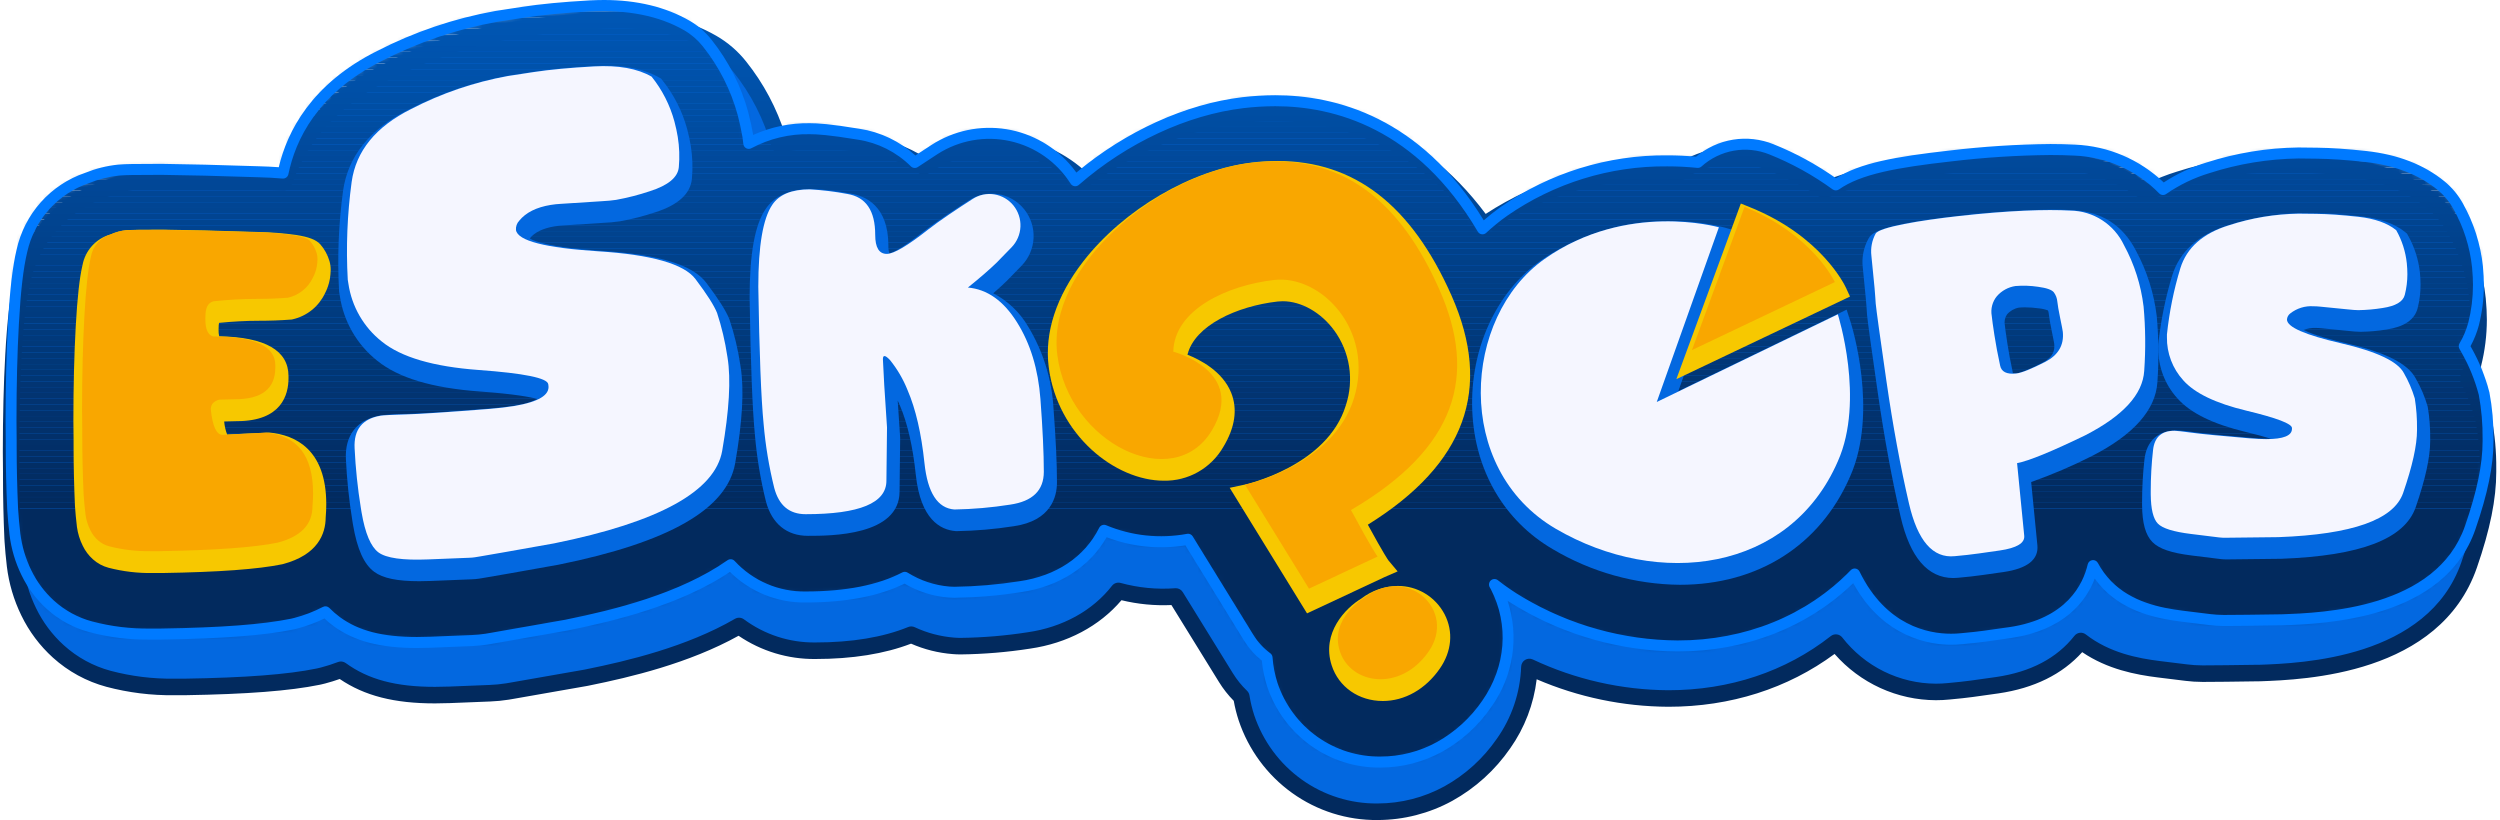 <svg width="381" height="125" viewBox="0 0 381 125" fill="none" xmlns="http://www.w3.org/2000/svg">
<path d="M209.957 123.706C205.552 123.754 201.245 122.394 197.653 119.821C194.061 117.248 191.367 113.593 189.957 109.38C189.616 108.337 189.359 107.268 189.188 106.183C188.284 105.316 187.493 104.336 186.833 103.268L179.192 90.897C178.567 90.945 177.94 90.968 177.311 90.969C174.994 90.965 172.689 90.655 170.452 90.046C167.309 94.079 162.502 96.773 156.808 97.595C153.371 98.13 149.901 98.421 146.424 98.465C146.045 98.465 145.677 98.452 145.307 98.419C143.08 98.244 140.903 97.668 138.877 96.718C134.899 98.342 129.991 99.162 124.249 99.162C120.077 99.207 116.002 97.884 112.637 95.392C105.181 99.72 96.092 101.911 89.617 103.217C89.617 103.217 89.35 103.275 89.296 103.284C83.011 104.401 79.561 105.005 78.108 105.245L77.316 105.38C76.437 105.519 75.55 105.606 74.66 105.64C74.258 105.65 72.235 105.732 68.521 105.886C67.717 105.913 66.987 105.931 66.292 105.931C60.06 105.931 55.634 104.738 51.956 102.063C51.069 102.402 50.164 102.693 49.245 102.933C49.055 102.983 48.865 103.027 48.679 103.069C48.679 103.069 48.507 103.108 48.475 103.115C43.994 104.032 37.533 104.53 28.138 104.681H26.549C23.178 104.724 19.817 104.308 16.556 103.444C13.713 102.68 11.09 101.249 8.9 99.268C7.02 97.567 5.484 95.516 4.378 93.226C3.294 91.012 2.588 88.629 2.29 86.178C2.133 84.824 2.018 83.585 1.95 82.507C1.937 82.364 1.927 82.224 1.923 82.085C1.782 78.847 1.71 75.734 1.71 72.83V71.862C1.694 70.889 1.685 69.866 1.685 68.869C1.685 63.421 1.808 58.478 2.05 54.177C2.333 49.022 2.766 45.361 3.413 42.668C4.116 39.513 5.611 36.592 7.754 34.188C9.896 31.783 12.615 29.974 15.649 28.935C17.484 28.2 19.41 27.724 21.373 27.52C21.421 27.515 21.911 27.481 21.911 27.481C22.64 27.423 23.788 27.392 27.607 27.392H28.411C32.115 27.433 36.788 27.549 42.742 27.746C42.919 27.75 43.095 27.755 43.271 27.761C45.199 22.188 49.497 15.634 58.882 10.954C64.739 7.959 71 5.852 77.465 4.701C77.51 4.692 81.48 4.086 81.48 4.086C84.287 3.653 87.697 3.328 91.898 3.095C92.68 3.057 93.43 3.031 94.152 3.031C99.643 3.031 104.484 4.212 108.541 6.538C110.154 7.466 111.579 8.695 112.739 10.159C115.545 13.668 117.609 17.72 118.805 22.065C120.784 21.577 122.814 21.336 124.851 21.346C126.172 21.346 128.151 21.45 132.813 22.22C135.669 22.669 138.392 23.751 140.784 25.389L141.263 25.08C144.917 22.736 149.244 21.698 153.551 22.131C157.859 22.564 161.898 24.444 165.022 27.469C172.321 22.038 180.859 18.461 188.979 17.503C190.729 17.296 192.49 17.191 194.252 17.187C203.472 17.187 216.147 20.277 226.12 34.309C233.952 28.902 243.236 26.047 252.724 26.128C253.838 26.128 254.943 26.165 256.029 26.238C258.468 24.552 261.356 23.65 264.312 23.651C266.179 23.649 268.028 24.008 269.761 24.707C272.65 25.865 275.424 27.295 278.048 28.978C281.938 27.132 287.101 26.252 294.495 25.423C299.592 24.814 304.718 24.485 309.851 24.437C311.168 24.437 312.453 24.47 313.671 24.533C318.535 24.749 323.218 26.452 327.099 29.418C328.714 28.567 330.404 27.87 332.148 27.339C336.895 25.819 341.838 25.016 346.817 24.954C346.941 24.954 347.889 24.963 349.676 24.987C351.878 25.014 354.379 25.182 357.312 25.503C362.615 26.08 367.096 27.826 370.628 30.694C372.081 31.874 373.296 33.325 374.207 34.968C376.045 38.233 377.194 41.847 377.582 45.582C377.693 46.746 377.743 47.758 377.743 48.714C377.741 50.987 377.458 53.252 376.902 55.454C376.698 56.225 376.443 56.981 376.138 57.716C377.169 59.681 377.96 61.765 378.493 63.922C378.975 66.405 379.205 68.931 379.18 71.462V71.9C379.18 75.902 378.263 80.41 376.295 86.087C370.926 101.584 350.954 102.316 344.391 102.558C344.342 102.558 344.006 102.561 344.006 102.561C340.438 102.619 337.481 102.651 336.159 102.651H335.58C334.788 102.648 333.996 102.597 333.209 102.498C333.166 102.494 330.529 102.166 329.016 101.981C325.392 101.533 320.915 100.626 317.124 97.674C314.823 100.606 310.938 103.459 304.392 104.413C300.665 104.954 299.557 105.087 298.914 105.15L297.018 105.338C296.36 105.407 295.699 105.441 295.037 105.439C292.097 105.44 289.194 104.763 286.551 103.462C283.908 102.16 281.594 100.268 279.784 97.928C272.752 103.453 263.863 106.447 254.257 106.447C246.935 106.412 239.708 104.772 233.075 101.64C232.931 105.838 231.561 109.899 229.136 113.313C226.951 116.48 224.07 119.093 220.718 120.949C217.412 122.752 213.715 123.7 209.957 123.706Z" fill="#0368E0"/>
<path d="M209.956 124.972C205.289 125.02 200.726 123.577 196.92 120.848C193.115 118.12 190.262 114.246 188.77 109.781C188.451 108.809 188.201 107.815 188.023 106.806C187.169 105.94 186.414 104.98 185.774 103.943L178.525 92.209C175.966 92.325 173.404 92.077 170.913 91.472C167.558 95.423 162.644 98.033 156.984 98.851C153.488 99.395 149.96 99.69 146.423 99.734C146.006 99.734 145.601 99.719 145.196 99.683C143.006 99.513 140.86 98.976 138.845 98.093C134.812 99.645 129.904 100.432 124.249 100.432C120.087 100.471 116.01 99.236 112.558 96.89C105.006 101.089 96.03 103.217 89.861 104.461C89.861 104.461 89.57 104.522 89.511 104.533C83.214 105.651 79.759 106.256 78.308 106.496L77.523 106.63C76.591 106.778 75.651 106.87 74.708 106.906C74.286 106.917 72.271 106.999 68.569 107.152C67.742 107.181 66.998 107.198 66.289 107.198C60.077 107.198 55.564 106.047 51.773 103.479C51.047 103.736 50.304 103.965 49.556 104.162C49.355 104.215 49.154 104.262 48.953 104.308L48.717 104.36C44.165 105.292 37.629 105.798 28.153 105.951H26.545C23.062 105.995 19.59 105.563 16.221 104.67C13.193 103.856 10.397 102.331 8.063 100.22C6.063 98.41 4.429 96.227 3.25 93.79C2.105 91.447 1.359 88.925 1.044 86.331C0.884 84.953 0.768 83.696 0.699 82.598C0.686 82.469 0.675 82.3 0.67 82.134C0.529 78.893 0.456 75.76 0.456 72.843V71.874C0.44 70.915 0.431 69.885 0.431 68.881C0.431 63.411 0.555 58.441 0.798 54.117C1.085 48.881 1.529 45.153 2.194 42.383C2.946 39.021 4.541 35.91 6.826 33.349C9.111 30.788 12.009 28.861 15.242 27.755C17.166 26.988 19.185 26.491 21.243 26.278C21.308 26.273 21.826 26.236 21.826 26.236C22.587 26.178 23.739 26.143 27.606 26.143H28.411C32.042 26.184 36.62 26.296 42.409 26.486C45.113 19.433 50.599 13.69 58.328 9.837C64.297 6.786 70.678 4.639 77.267 3.467C77.267 3.467 77.305 3.46 81.296 2.851C84.144 2.411 87.592 2.082 91.832 1.847C92.645 1.808 93.413 1.781 94.155 1.781C99.865 1.781 104.914 3.017 109.161 5.453C110.912 6.461 112.458 7.794 113.717 9.382C116.376 12.712 118.397 16.512 119.677 20.589C121.383 20.256 123.117 20.091 124.854 20.096C126.226 20.096 128.268 20.202 133.018 20.987C135.778 21.42 138.424 22.411 140.796 23.9C144.528 21.567 148.9 20.499 153.275 20.851C157.649 21.203 161.799 22.957 165.117 25.856C172.451 20.602 180.834 17.205 188.835 16.262C190.633 16.05 192.443 15.941 194.254 15.938C203.32 15.938 216.163 18.86 226.418 32.6C234.254 27.49 243.398 24.806 252.726 24.878C253.715 24.878 254.71 24.907 255.689 24.964C256.381 24.512 257.107 24.116 257.861 23.78C259.804 22.916 261.898 22.45 264.02 22.41C266.143 22.37 268.252 22.757 270.226 23.548C272.976 24.652 275.626 25.996 278.146 27.564C282.159 25.817 287.368 24.965 294.359 24.182C299.502 23.569 304.674 23.237 309.852 23.189C311.188 23.189 312.495 23.223 313.737 23.287C318.581 23.518 323.259 25.137 327.225 27.954C328.695 27.229 330.22 26.625 331.787 26.146C336.651 24.59 341.716 23.768 346.818 23.706C346.943 23.706 347.898 23.715 349.694 23.74C351.935 23.767 354.47 23.938 357.45 24.262C362.996 24.865 367.695 26.703 371.415 29.724C372.992 31.005 374.312 32.58 375.301 34.363C377.223 37.778 378.424 41.556 378.829 45.462C378.944 46.662 378.997 47.724 378.997 48.725C378.994 51.103 378.699 53.472 378.116 55.776C377.946 56.418 377.743 57.05 377.508 57.671C378.469 59.572 379.209 61.579 379.712 63.652C380.215 66.22 380.455 68.834 380.43 71.451V71.91C380.43 76.063 379.492 80.704 377.476 86.516C371.826 102.825 351.212 103.58 344.439 103.829C344.388 103.829 344.011 103.833 344.011 103.833C340.423 103.891 337.482 103.922 336.16 103.922H335.582C334.739 103.92 333.898 103.866 333.061 103.761C333.061 103.761 332.581 103.703 331.919 103.62L328.864 103.244C325.475 102.825 321.175 102.002 317.328 99.388C314.283 102.768 309.998 104.88 304.57 105.672C300.83 106.214 299.699 106.35 299.035 106.415L297.139 106.603C296.44 106.676 295.738 106.712 295.035 106.711C292.114 106.702 289.227 106.069 286.565 104.854C283.903 103.638 281.525 101.868 279.589 99.66C272.447 104.932 263.716 107.711 254.257 107.711C247.359 107.674 240.539 106.25 234.192 103.522C233.741 107.315 232.353 110.932 230.157 114.043C227.86 117.368 224.832 120.113 221.309 122.06C217.822 123.965 213.921 124.965 209.956 124.972ZM179.192 89.643C179.404 89.643 179.612 89.697 179.798 89.801C179.983 89.905 180.139 90.055 180.252 90.237L187.892 102.607C188.496 103.585 189.219 104.481 190.046 105.275C190.246 105.466 190.377 105.718 190.42 105.992C190.579 107.01 190.82 108.013 191.141 108.99C192.469 112.951 195.004 116.386 198.383 118.804C201.762 121.221 205.813 122.497 209.954 122.449C213.505 122.444 216.999 121.549 220.123 119.843C223.303 118.081 226.037 115.6 228.111 112.594C230.393 109.382 231.684 105.562 231.823 101.612C231.829 101.403 231.886 101.199 231.989 101.018C232.092 100.837 232.238 100.684 232.414 100.574C232.589 100.464 232.79 100.4 232.996 100.387C233.203 100.375 233.409 100.414 233.597 100.502C240.068 103.548 247.114 105.147 254.254 105.192C263.581 105.192 272.143 102.339 279.015 96.939C279.275 96.735 279.604 96.643 279.93 96.682C280.257 96.722 280.556 96.89 280.76 97.15C282.458 99.336 284.625 101.105 287.097 102.324C289.569 103.544 292.282 104.182 295.033 104.192C295.65 104.193 296.267 104.161 296.881 104.097L298.787 103.908C299.423 103.845 300.52 103.713 304.21 103.178C309.46 102.412 313.474 100.302 316.139 96.905C316.343 96.644 316.64 96.476 316.966 96.436C317.292 96.395 317.621 96.486 317.881 96.689C321.481 99.49 325.801 100.327 329.162 100.743L332.218 101.119L333.341 101.257C334.083 101.351 334.83 101.4 335.578 101.402H336.156C337.465 101.402 340.392 101.369 343.984 101.313H344.347C350.695 101.081 370.027 100.371 375.112 85.687C377.033 80.151 377.927 75.775 377.927 71.917V71.482C377.953 69.043 377.733 66.608 377.271 64.214C376.76 62.156 376.004 60.169 375.02 58.295C374.939 58.132 374.894 57.953 374.888 57.771C374.882 57.589 374.915 57.408 374.985 57.24C375.268 56.558 375.506 55.857 375.695 55.142C376.224 53.046 376.492 50.892 376.494 48.729C376.494 47.811 376.444 46.826 376.338 45.717C375.968 42.158 374.873 38.714 373.121 35.603C372.287 34.099 371.175 32.77 369.844 31.689C366.505 28.978 362.243 27.322 357.18 26.771C354.283 26.455 351.824 26.289 349.663 26.263C347.882 26.238 346.942 26.23 346.819 26.23C341.963 26.291 337.143 27.076 332.514 28.559C330.845 29.069 329.227 29.735 327.681 30.549C327.469 30.661 327.231 30.71 326.993 30.689C326.755 30.669 326.528 30.58 326.339 30.433C322.66 27.614 318.215 26 313.601 25.807C312.408 25.745 311.145 25.713 309.852 25.713C304.766 25.762 299.686 26.088 294.634 26.691C287.525 27.486 282.36 28.34 278.579 30.134C278.388 30.225 278.177 30.265 277.966 30.252C277.755 30.238 277.551 30.17 277.373 30.055C274.816 28.415 272.112 27.021 269.296 25.892C267.632 25.226 265.854 24.9 264.064 24.934C262.275 24.967 260.51 25.36 258.871 26.088C258.125 26.422 257.411 26.825 256.738 27.291C256.507 27.452 256.228 27.529 255.948 27.51C254.889 27.439 253.804 27.404 252.726 27.404C243.492 27.323 234.456 30.101 226.833 35.361C226.563 35.549 226.231 35.623 225.908 35.566C225.586 35.51 225.297 35.328 225.106 35.059C215.357 21.342 202.947 18.463 194.256 18.463C192.54 18.465 190.825 18.566 189.121 18.765C181.243 19.693 172.948 23.15 165.764 28.493C165.527 28.67 165.235 28.756 164.941 28.737C164.646 28.717 164.368 28.593 164.156 28.387C161.233 25.558 157.455 23.8 153.426 23.396C149.397 22.991 145.35 23.962 141.932 26.154L141.459 26.46C141.253 26.594 141.012 26.664 140.767 26.66C140.521 26.657 140.283 26.58 140.08 26.44C137.842 24.904 135.292 23.891 132.617 23.476C128.04 22.722 126.125 22.617 124.853 22.617C122.918 22.607 120.988 22.836 119.108 23.299C118.792 23.378 118.457 23.33 118.175 23.163C117.894 22.997 117.688 22.726 117.602 22.409C116.45 18.229 114.464 14.332 111.764 10.957C110.702 9.617 109.398 8.493 107.921 7.643C104.059 5.427 99.425 4.302 94.153 4.302C93.449 4.302 92.72 4.328 91.957 4.364C87.808 4.596 84.44 4.915 81.669 5.343C81.669 5.343 77.838 5.928 77.669 5.955C71.326 7.087 65.181 9.156 59.435 12.096C51.884 15.86 46.842 21.274 44.451 28.186C44.361 28.439 44.195 28.656 43.976 28.808C43.758 28.96 43.497 29.038 43.231 29.032L42.711 29.016C36.755 28.819 32.076 28.704 28.399 28.662H27.605C23.839 28.662 22.701 28.694 22.007 28.748L21.48 28.786C19.638 28.98 17.831 29.429 16.109 30.12C13.263 31.089 10.712 32.78 8.701 35.032C6.689 37.283 5.286 40.019 4.624 42.977C3.996 45.594 3.573 49.179 3.294 54.259C3.053 58.54 2.931 63.46 2.931 68.881C2.931 69.872 2.94 70.888 2.956 71.853V72.843C2.956 75.724 3.028 78.817 3.169 82.042C3.173 82.171 3.18 82.283 3.191 82.398C3.261 83.493 3.373 84.705 3.528 86.043C3.811 88.357 4.479 90.606 5.502 92.696C6.539 94.836 7.975 96.754 9.733 98.343C11.777 100.191 14.225 101.525 16.877 102.236C20.032 103.071 23.285 103.472 26.546 103.43H28.135C37.434 103.279 43.824 102.792 48.225 101.888L48.406 101.848C48.572 101.81 48.751 101.77 48.928 101.723C49.804 101.493 50.667 101.216 51.513 100.892C51.706 100.818 51.915 100.794 52.119 100.821C52.324 100.848 52.519 100.926 52.687 101.048C56.139 103.558 60.335 104.677 66.292 104.677C66.974 104.677 67.691 104.66 68.479 104.633C72.195 104.479 74.224 104.397 74.626 104.387C75.461 104.355 76.293 104.273 77.118 104.142L77.897 104.009C79.344 103.77 82.79 103.167 89.078 102.05L89.356 101.992C95.561 100.741 104.638 98.586 112.012 94.307C112.223 94.184 112.465 94.127 112.708 94.141C112.951 94.156 113.185 94.241 113.38 94.388C116.529 96.72 120.342 97.956 124.247 97.911C129.816 97.911 134.581 97.119 138.406 95.559C138.565 95.494 138.735 95.463 138.906 95.467C139.077 95.471 139.245 95.511 139.4 95.584C141.289 96.467 143.318 97.004 145.393 97.17C145.747 97.202 146.079 97.213 146.422 97.213C149.839 97.169 153.25 96.883 156.628 96.356C161.949 95.586 166.509 93.072 169.468 89.275C169.619 89.08 169.823 88.935 170.055 88.857C170.287 88.779 170.537 88.772 170.773 88.837C173.482 89.58 176.295 89.855 179.095 89.649C179.128 89.645 179.16 89.643 179.192 89.643Z" fill="url(#paint0_linear_7552_8401)"/>
<mask id="mask0_7552_8401" style="mask-type:luminance" maskUnits="userSpaceOnUse" x="1" y="0" width="379" height="117">
<path d="M379.173 66.889V67.259C379.173 70.866 378.315 75.045 376.457 80.419C371.91 93.584 354.269 94.242 347.63 94.487H347.389C343.091 94.554 340.467 94.579 339.368 94.579H338.777C338.133 94.576 337.491 94.534 336.853 94.453C336.619 94.427 335.187 94.242 332.563 93.923C328.973 93.477 324.434 92.544 321.144 89.18C320.29 88.296 319.561 87.297 318.978 86.212C317.995 90.425 314.639 95.209 306.301 96.429C302.661 96.958 301.495 97.102 300.895 97.16L298.955 97.353C298.418 97.411 297.879 97.439 297.339 97.438C294.064 97.438 286.952 96.328 282.646 87.498C275.85 94.511 266.396 98.463 255.66 98.463C247.228 98.399 238.961 96.097 231.688 91.787C230.316 90.981 229 90.082 227.749 89.096C227.815 89.206 227.882 89.315 227.94 89.433C230.889 95.151 230.372 101.827 226.574 107.292C224.72 110.007 222.264 112.247 219.403 113.837C216.636 115.359 213.535 116.156 210.383 116.157C206.755 116.202 203.205 115.085 200.244 112.967C197.282 110.849 195.062 107.839 193.9 104.368C193.468 103.035 193.2 101.654 193.1 100.256C191.975 99.425 191.019 98.383 190.285 97.186L181.056 82.203C179.726 82.466 178.373 82.599 177.017 82.597C174.012 82.581 171.038 81.984 168.254 80.84C165.972 85.406 161.441 88.568 155.469 89.434C152.153 89.954 148.805 90.238 145.449 90.283C145.175 90.283 144.908 90.275 144.641 90.249C142.244 90.059 139.927 89.289 137.887 88.004C134.471 89.795 129.624 90.998 122.786 90.998C120.644 91.04 118.518 90.624 116.547 89.777C114.576 88.931 112.805 87.674 111.35 86.087C104.286 91.056 94.591 93.613 86.57 95.236C86.495 95.253 86.412 95.269 86.337 95.286C80.198 96.38 76.475 97.035 74.951 97.288L74.118 97.43C73.392 97.543 72.661 97.614 71.927 97.64C71.586 97.649 69.496 97.733 65.656 97.893C64.915 97.918 64.215 97.935 63.548 97.935C58.077 97.935 54.295 96.943 51.288 94.731C50.687 94.286 50.122 93.794 49.597 93.26C48.159 94.009 46.642 94.592 45.075 95C44.883 95.05 44.691 95.092 44.508 95.134C40.21 96.017 33.847 96.505 24.485 96.656H22.927C19.854 96.699 16.789 96.323 13.815 95.538C11.533 94.926 9.426 93.776 7.668 92.183C6.147 90.802 4.905 89.138 4.012 87.28C3.11 85.44 2.522 83.46 2.271 81.422C2.121 80.127 2.004 78.891 1.938 77.79C1.928 77.715 1.922 77.639 1.921 77.563C1.779 74.334 1.704 71.189 1.704 68.212V67.22C1.688 66.176 1.679 65.152 1.679 64.151C1.679 58.761 1.794 53.775 2.046 49.327C2.321 44.298 2.729 40.783 3.329 38.277C3.885 35.715 5.091 33.343 6.829 31.393C8.566 29.443 10.775 27.982 13.24 27.153C14.786 26.522 16.413 26.114 18.071 25.942L18.454 25.917C19.096 25.866 20.212 25.833 24.01 25.833H24.835C28.525 25.874 33.272 25.992 39.344 26.194C40.702 26.228 41.959 26.295 43.136 26.396C44.293 20.737 47.858 13.531 57.828 8.544C63.441 5.661 69.444 3.629 75.644 2.515C75.828 2.482 77.177 2.28 79.7 1.893C82.524 1.456 85.881 1.145 89.954 0.917C90.654 0.884 91.353 0.859 92.028 0.859C96.917 0.859 101.162 1.885 104.671 3.903C105.862 4.592 106.914 5.502 107.77 6.585C110.306 9.764 112.166 13.437 113.234 17.373C113.55 18.576 113.792 19.728 113.975 20.812C114.025 21.166 114.066 21.519 114.108 21.872C116.966 20.334 120.166 19.564 123.404 19.635C124.503 19.635 126.352 19.728 130.866 20.476C134.093 20.959 137.083 22.467 139.404 24.781C140.329 24.168 141.337 23.506 142.427 22.797C145.897 20.56 150.104 19.806 154.125 20.7C158.145 21.594 161.649 24.063 163.867 27.564C171.213 21.166 180.55 16.719 189.429 15.666C191.057 15.474 192.695 15.376 194.335 15.372C203.83 15.372 216.54 18.963 225.927 34.897C226.95 33.941 228.035 33.056 229.176 32.248C236.498 27.149 245.201 24.456 254.097 24.538C255.649 24.536 257.2 24.614 258.744 24.773C260.245 23.419 262.09 22.515 264.073 22.163C266.055 21.811 268.096 22.025 269.964 22.78C273.444 24.171 276.74 25.993 279.776 28.204C283.223 25.782 288.565 24.764 297.25 23.789C302.307 23.183 307.392 22.854 312.484 22.803C313.809 22.803 315.049 22.837 316.174 22.896C321.257 23.094 326.074 25.241 329.642 28.9C331.74 27.445 334.05 26.33 336.489 25.594C340.945 24.159 345.588 23.396 350.265 23.332C350.39 23.332 351.34 23.34 353.13 23.366C355.204 23.391 357.628 23.551 360.541 23.871C365.164 24.375 369.012 25.863 371.986 28.285C373.054 29.157 373.947 30.227 374.617 31.438C376.223 34.292 377.226 37.45 377.566 40.713C377.658 41.688 377.708 42.613 377.708 43.488C377.705 45.47 377.459 47.444 376.975 49.365C376.657 50.565 376.175 51.715 375.542 52.78C375.667 52.981 375.775 53.186 375.892 53.393C377.07 55.471 377.972 57.696 378.574 60.011C378.998 62.278 379.199 64.582 379.173 66.889Z" fill="white"/>
</mask>
<g mask="url(#mask0_7552_8401)">
<path d="M379.174 0.859H1.679V1.74H379.174V0.859Z" fill="#0057B5"/>
<path d="M379.174 1.734H1.679V2.615H379.174V1.734Z" fill="#0056B4"/>
<path d="M379.174 2.625H1.679V3.506H379.174V2.625Z" fill="#0056B3"/>
<path d="M379.174 3.5H1.679V4.381H379.174V3.5Z" fill="#0055B2"/>
<path d="M379.174 4.391H1.679V5.272H379.174V4.391Z" fill="#0055B1"/>
<path d="M379.174 5.266H1.679V6.147H379.174V5.266Z" fill="#0054B0"/>
<path d="M379.174 6.141H1.679V7.022H379.174V6.141Z" fill="#0054AF"/>
<path d="M379.174 7.016H1.679V7.897H379.174V7.016Z" fill="#0053AE"/>
<path d="M379.174 7.906H1.679V8.787H379.174V7.906Z" fill="#0053AD"/>
<path d="M379.174 8.781H1.679V9.662H379.174V8.781Z" fill="#0052AC"/>
<path d="M379.174 9.672H1.679V10.553H379.174V9.672Z" fill="#0052AB"/>
<path d="M379.174 10.562H1.679V11.444H379.174V10.562Z" fill="#0051AA"/>
<path d="M379.174 11.438H1.679V12.319H379.174V11.438Z" fill="#0051A9"/>
<path d="M379.174 12.312H1.679V13.194H379.174V12.312Z" fill="#0050A8"/>
<path d="M379.174 13.188H1.679V14.069H379.174V13.188Z" fill="#0050A7"/>
<path d="M379.174 14.078H1.679V14.959H379.174V14.078Z" fill="#004FA6"/>
<path d="M379.174 14.938H1.679V15.819H379.174V14.938Z" fill="#004FA5"/>
<path d="M379.174 15.844H1.679V16.725H379.174V15.844Z" fill="#004EA4"/>
<path d="M379.174 16.719H1.679V17.6H379.174V16.719Z" fill="#004EA3"/>
<path d="M379.174 17.594H1.679V18.475H379.174V17.594Z" fill="#004DA2"/>
<path d="M379.174 18.469H1.679V19.35H379.174V18.469Z" fill="#004DA1"/>
<path d="M379.174 19.359H1.679V20.24H379.174V19.359Z" fill="#004CA0"/>
<path d="M379.174 20.234H1.679V21.115H379.174V20.234Z" fill="#014B9F"/>
<path d="M379.174 21.125H1.679V22.006H379.174V21.125Z" fill="#014B9E"/>
<path d="M379.174 22.016H1.679V22.897H379.174V22.016Z" fill="#014A9D"/>
<path d="M379.174 22.891H1.679V23.772H379.174V22.891Z" fill="#014A9C"/>
<path d="M379.174 23.766H1.679V24.647H379.174V23.766Z" fill="#01499B"/>
<path d="M379.174 24.641H1.679V25.522H379.174V24.641Z" fill="#01499A"/>
<path d="M379.174 25.531H1.679V26.412H379.174V25.531Z" fill="#014899"/>
<path d="M379.174 26.422H1.679V27.303H379.174V26.422Z" fill="#014898"/>
<path d="M379.174 27.297H1.679V28.178H379.174V27.297Z" fill="#014797"/>
<path d="M379.174 28.172H1.679V29.053H379.174V28.172Z" fill="#014796"/>
<path d="M379.174 29.062H1.679V29.944H379.174V29.062Z" fill="#014695"/>
<path d="M379.174 29.922H1.679V30.803H379.174V29.922Z" fill="#014694"/>
<path d="M379.174 30.812H1.679V31.694H379.174V30.812Z" fill="#014593"/>
<path d="M379.174 31.688H1.679V32.569H379.174V31.688Z" fill="#014592"/>
<path d="M379.174 32.578H1.679V33.459H379.174V32.578Z" fill="#014491"/>
<path d="M379.174 33.469H1.679V34.35H379.174V33.469Z" fill="#014490"/>
<path d="M379.174 34.344H1.679V35.225H379.174V34.344Z" fill="#01438F"/>
<path d="M379.174 35.219H1.679V36.1H379.174V35.219Z" fill="#01438E"/>
<path d="M379.174 36.094H1.679V36.975H379.174V36.094Z" fill="#01428D"/>
<path d="M379.174 36.984H1.679V37.865H379.174V36.984Z" fill="#01428C"/>
<path d="M379.174 37.875H1.679V38.756H379.174V37.875Z" fill="#01418B"/>
<path d="M379.174 38.75H1.679V39.631H379.174V38.75Z" fill="#01418A"/>
<path d="M379.174 39.625H1.679V40.506H379.174V39.625Z" fill="#014088"/>
<path d="M379.174 40.516H1.679V41.397H379.174V40.516Z" fill="#013F87"/>
<path d="M379.174 41.391H1.679V42.272H379.174V41.391Z" fill="#013F86"/>
<path d="M379.174 42.266H1.679V43.147H379.174V42.266Z" fill="#013E85"/>
<path d="M379.174 43.141H1.679V44.022H379.174V43.141Z" fill="#013E84"/>
<path d="M379.174 44.031H1.679V44.912H379.174V44.031Z" fill="#013D83"/>
<path d="M379.174 44.906H1.679V45.787H379.174V44.906Z" fill="#013D82"/>
<path d="M379.174 45.797H1.679V46.678H379.174V45.797Z" fill="#013C81"/>
<path d="M379.174 46.672H1.679V47.553H379.174V46.672Z" fill="#013C80"/>
<path d="M379.174 47.547H1.679V48.428H379.174V47.547Z" fill="#013B7F"/>
<path d="M379.174 48.438H1.679V49.319H379.174V48.438Z" fill="#013B7E"/>
<path d="M379.174 49.328H1.679V50.209H379.174V49.328Z" fill="#013A7D"/>
<path d="M379.174 50.203H1.679V51.084H379.174V50.203Z" fill="#013A7C"/>
<path d="M379.174 51.078H1.679V51.959H379.174V51.078Z" fill="#01397B"/>
<path d="M379.174 51.953H1.679V52.834H379.174V51.953Z" fill="#01397A"/>
<path d="M379.174 52.844H1.679V53.725H379.174V52.844Z" fill="#013879"/>
<path d="M379.174 53.719H1.679V54.6H379.174V53.719Z" fill="#013878"/>
<path d="M379.174 54.594H1.679V55.475H379.174V54.594Z" fill="#013777"/>
<path d="M379.174 55.484H1.679V56.365H379.174V55.484Z" fill="#013776"/>
<path d="M379.174 56.375H1.679V57.256H379.174V56.375Z" fill="#013675"/>
<path d="M379.174 57.25H1.679V58.131H379.174V57.25Z" fill="#013674"/>
<path d="M379.174 58.125H1.679V59.006H379.174V58.125Z" fill="#023573"/>
<path d="M379.174 59H1.679V59.881H379.174V59Z" fill="#023472"/>
<path d="M379.174 59.891H1.679V60.772H379.174V59.891Z" fill="#023471"/>
<path d="M379.174 60.781H1.679V61.662H379.174V60.781Z" fill="#023370"/>
<path d="M379.174 61.656H1.679V62.537H379.174V61.656Z" fill="#02336F"/>
<path d="M379.174 62.531H1.679V63.412H379.174V62.531Z" fill="#02326E"/>
<path d="M379.174 63.406H1.679V64.287H379.174V63.406Z" fill="#02326D"/>
<path d="M379.174 64.297H1.679V65.178H379.174V64.297Z" fill="#02316C"/>
<path d="M379.174 65.172H1.679V66.053H379.174V65.172Z" fill="#02316B"/>
<path d="M379.174 66.047H1.679V66.928H379.174V66.047Z" fill="#02306A"/>
<path d="M379.174 66.938H1.679V67.819H379.174V66.938Z" fill="#023069"/>
<path d="M379.174 67.812H1.679V68.694H379.174V67.812Z" fill="#022F68"/>
<path d="M379.174 68.703H1.679V69.584H379.174V68.703Z" fill="#022F67"/>
<path d="M379.174 69.578H1.679V70.459H379.174V69.578Z" fill="#022E66"/>
<path d="M379.174 70.469H1.679V71.35H379.174V70.469Z" fill="#022E65"/>
<path d="M379.174 71.344H1.679V72.225H379.174V71.344Z" fill="#022D64"/>
<path d="M379.174 72.234H1.679V73.115H379.174V72.234Z" fill="#022D63"/>
<path d="M379.174 73.109H1.679V73.99H379.174V73.109Z" fill="#022C62"/>
<path d="M379.174 73.984H1.679V74.865H379.174V73.984Z" fill="#022C61"/>
<path d="M379.174 74.859H1.679V75.74H379.174V74.859Z" fill="#022B60"/>
<path d="M379.174 75.75H1.679V76.631H379.174V75.75Z" fill="#022B5F"/>
<path d="M379.174 76.625H1.679V77.506H379.174V76.625Z" fill="#022A5E"/>
<path d="M379.174 77.531H1.679V116.179H379.174V77.531Z" fill="#022A5E"/>
</g>
<path d="M210.386 116.979C206.582 117.024 202.862 115.851 199.758 113.629C196.655 111.407 194.328 108.25 193.111 104.611C192.697 103.337 192.427 102.019 192.307 100.683C191.227 99.829 190.305 98.79 189.583 97.613L180.653 83.113C176.612 83.765 172.473 83.337 168.647 81.872C166.111 86.369 161.398 89.405 155.592 90.247C152.237 90.773 148.849 91.059 145.454 91.105C145.153 91.105 144.861 91.095 144.569 91.068C142.2 90.883 139.904 90.157 137.854 88.946C133.997 90.853 128.933 91.82 122.791 91.82C120.657 91.852 118.537 91.457 116.555 90.658C114.573 89.859 112.768 88.671 111.243 87.163C103.775 92.181 93.725 94.628 86.741 96.042L86.521 96.089C80.076 97.237 76.561 97.855 75.093 98.098L74.264 98.24C73.504 98.359 72.738 98.433 71.969 98.462C71.614 98.471 69.528 98.555 65.697 98.714C64.94 98.74 64.23 98.757 63.555 98.757C57.902 98.757 53.969 97.719 50.802 95.393C50.328 95.043 49.875 94.665 49.446 94.26C48.113 94.907 46.721 95.422 45.289 95.796C45.13 95.838 44.97 95.875 44.815 95.912L44.7 95.939C40.309 96.841 33.9 97.331 24.504 97.482H22.934C19.786 97.525 16.646 97.139 13.601 96.334C11.194 95.688 8.972 94.475 7.118 92.796C5.518 91.342 4.211 89.589 3.269 87.634C2.327 85.707 1.713 83.633 1.45 81.5C1.291 80.126 1.178 78.89 1.113 77.824C1.102 77.732 1.095 77.639 1.095 77.546C0.952 74.295 0.878 71.137 0.878 68.195V67.203C0.862 66.169 0.853 65.139 0.853 64.134C0.853 58.613 0.977 53.609 1.221 49.262C1.499 44.181 1.914 40.62 2.525 38.063C3.119 35.365 4.394 32.867 6.226 30.813C8.058 28.759 10.385 27.218 12.981 26.339C14.585 25.687 16.272 25.266 17.992 25.088L18.409 25.06C19.08 25.008 20.258 24.974 24.018 24.974H24.843C28.567 25.017 33.318 25.135 39.377 25.336C40.46 25.363 41.503 25.412 42.484 25.483C43.772 20.031 47.448 12.782 57.463 7.773C63.15 4.853 69.233 2.795 75.515 1.668C75.615 1.65 76.18 1.563 77.198 1.408L79.58 1.044C82.348 0.615 85.727 0.293 89.912 0.058C90.632 0.024 91.345 0 92.032 0C97.059 0 101.451 1.061 105.088 3.155C106.371 3.895 107.504 4.875 108.425 6.042C111.033 9.311 112.945 13.088 114.042 17.136C114.339 18.264 114.589 19.416 114.786 20.567C117.496 19.342 120.439 18.73 123.408 18.777C124.553 18.777 126.453 18.874 131.006 19.629C134.174 20.112 137.131 21.526 139.508 23.694C140.28 23.183 141.105 22.642 141.985 22.07C145.36 19.901 149.404 19.053 153.355 19.686C157.306 20.319 160.891 22.389 163.435 25.506C163.652 25.767 163.855 26.036 164.042 26.3C171.53 20.008 180.702 15.835 189.34 14.812C191 14.616 192.671 14.516 194.342 14.512C203.556 14.512 216.472 17.847 226.126 33.576C226.95 32.853 227.811 32.174 228.705 31.541C236.167 26.342 245.038 23.596 254.104 23.678C255.59 23.678 257.059 23.747 258.479 23.882C260.091 22.517 262.041 21.619 264.119 21.284C266.197 20.949 268.326 21.19 270.28 21.98C273.643 23.327 276.839 25.067 279.802 27.164C283.436 24.848 288.78 23.876 297.166 22.935C302.253 22.326 307.369 21.997 312.491 21.949C313.78 21.949 315.036 21.98 316.225 22.042C321.276 22.249 326.081 24.296 329.752 27.804C331.766 26.491 333.952 25.47 336.247 24.772C340.782 23.312 345.505 22.538 350.265 22.474C350.391 22.474 351.343 22.482 353.141 22.507C355.29 22.533 357.742 22.7 360.633 23.017C365.409 23.538 369.406 25.084 372.51 27.613C373.663 28.552 374.626 29.706 375.348 31.012C377.007 33.965 378.045 37.232 378.397 40.608C378.495 41.662 378.542 42.596 378.542 43.47C378.54 45.522 378.285 47.565 377.785 49.554C377.489 50.671 377.06 51.747 376.506 52.76C376.525 52.793 376.545 52.828 376.564 52.862L376.621 52.965C377.839 55.113 378.77 57.415 379.389 59.809C379.825 62.133 380.033 64.494 380.009 66.858V67.244C380.009 70.959 379.131 75.229 377.247 80.681C372.509 94.398 354.459 95.064 347.661 95.312H347.392C343.709 95.37 340.705 95.405 339.371 95.405H338.781C338.104 95.402 337.428 95.358 336.757 95.273C336.672 95.263 336.373 95.226 335.871 95.163C335.155 95.074 334.02 94.934 332.467 94.743C328.738 94.279 324.017 93.293 320.555 89.755C320.079 89.266 319.64 88.741 319.242 88.185C317.928 91.61 314.642 96.043 306.425 97.245C302.673 97.791 301.567 97.923 300.98 97.981L299.041 98.174C298.477 98.234 297.91 98.263 297.343 98.262C294.345 98.262 287.06 97.323 282.435 88.881C275.489 95.601 266.03 99.288 255.664 99.288C247.085 99.225 238.674 96.883 231.275 92.499C230.764 92.199 230.257 91.884 229.755 91.554C230.648 94.26 230.887 97.143 230.453 99.962C230.019 102.781 228.924 105.454 227.26 107.759C225.327 110.576 222.775 112.903 219.803 114.559C216.912 116.142 213.675 116.974 210.386 116.979ZM181.06 81.341C181.201 81.341 181.341 81.377 181.464 81.447C181.588 81.516 181.692 81.617 181.767 81.738L190.995 96.722C191.672 97.827 192.554 98.789 193.593 99.555C193.69 99.627 193.771 99.719 193.83 99.826C193.889 99.932 193.924 100.05 193.933 100.172C194.027 101.502 194.282 102.816 194.694 104.084C195.801 107.386 197.916 110.25 200.735 112.264C203.554 114.278 206.933 115.339 210.386 115.295C213.4 115.3 216.366 114.536 219.009 113.076C221.754 111.545 224.112 109.394 225.896 106.79C229.516 101.582 230.005 95.23 227.206 89.801C227.152 89.693 227.097 89.606 227.044 89.518C226.943 89.35 226.904 89.152 226.932 88.958C226.961 88.764 227.056 88.586 227.201 88.455C227.346 88.325 227.531 88.249 227.726 88.242C227.92 88.235 228.11 88.296 228.264 88.416C229.486 89.378 230.771 90.256 232.11 91.043C239.255 95.279 247.379 97.542 255.664 97.606C265.988 97.606 275.361 93.802 282.056 86.894C282.148 86.797 282.263 86.725 282.39 86.683C282.516 86.64 282.651 86.63 282.783 86.652C282.914 86.673 283.039 86.726 283.146 86.805C283.253 86.885 283.34 86.99 283.398 87.111C287.417 95.35 293.861 96.58 297.344 96.58C297.853 96.581 298.363 96.555 298.87 96.501L300.818 96.307C301.354 96.254 302.447 96.124 306.187 95.58C314.971 94.295 317.466 89.026 318.171 86.003C318.21 85.837 318.297 85.687 318.422 85.573C318.546 85.459 318.702 85.385 318.869 85.362C319.036 85.339 319.206 85.368 319.356 85.444C319.507 85.52 319.631 85.641 319.712 85.79C320.258 86.808 320.941 87.745 321.743 88.574C324.842 91.742 329.211 92.642 332.669 93.071C334.222 93.261 335.358 93.401 336.076 93.492C336.562 93.55 336.851 93.59 336.945 93.599C337.555 93.677 338.169 93.717 338.783 93.721H339.375C340.701 93.721 343.695 93.686 347.382 93.628H347.637C354.091 93.391 371.315 92.758 375.678 80.125C377.5 74.856 378.347 70.763 378.347 67.242V66.88C378.372 64.632 378.178 62.387 377.768 60.177C377.18 57.936 376.305 55.782 375.163 53.77L375.112 53.679C375.024 53.519 374.94 53.364 374.842 53.208C374.761 53.076 374.717 52.925 374.715 52.769C374.714 52.614 374.755 52.462 374.834 52.329C375.427 51.331 375.879 50.254 376.177 49.13C376.642 47.28 376.879 45.379 376.881 43.47C376.881 42.649 376.837 41.768 376.744 40.774C376.414 37.628 375.446 34.584 373.899 31.833C373.28 30.714 372.455 29.725 371.466 28.92C368.617 26.6 364.912 25.175 360.458 24.686C357.619 24.375 355.22 24.212 353.125 24.187C351.34 24.161 350.394 24.153 350.269 24.153C345.674 24.217 341.114 24.967 336.736 26.378C334.38 27.088 332.149 28.165 330.121 29.568C329.96 29.682 329.763 29.734 329.567 29.715C329.371 29.696 329.188 29.607 329.05 29.464C325.623 25.961 321.004 23.904 316.13 23.713C314.975 23.655 313.748 23.622 312.488 23.622C307.427 23.671 302.372 23.998 297.346 24.6C289.044 25.533 283.586 26.53 280.255 28.87C280.113 28.969 279.944 29.022 279.771 29.02C279.598 29.018 279.43 28.962 279.29 28.86C276.309 26.691 273.074 24.903 269.658 23.536C267.933 22.839 266.05 22.641 264.22 22.967C262.391 23.292 260.687 24.127 259.303 25.377C259.216 25.454 259.115 25.513 259.004 25.549C258.894 25.585 258.778 25.597 258.663 25.585C257.147 25.43 255.624 25.352 254.101 25.353C245.376 25.272 236.84 27.912 229.658 32.912C228.548 33.698 227.492 34.559 226.498 35.488C226.406 35.573 226.298 35.636 226.179 35.673C226.061 35.711 225.936 35.721 225.813 35.704C225.69 35.686 225.573 35.641 225.47 35.571C225.366 35.501 225.28 35.409 225.216 35.302C215.909 19.503 203.288 16.187 194.34 16.187C192.732 16.191 191.126 16.288 189.53 16.477C180.938 17.494 171.784 21.759 164.415 28.177C164.326 28.255 164.22 28.314 164.107 28.348C163.993 28.381 163.873 28.39 163.756 28.374C163.638 28.358 163.526 28.316 163.426 28.252C163.325 28.188 163.24 28.103 163.175 28.003C161.073 24.691 157.757 22.356 153.952 21.509C150.148 20.662 146.166 21.372 142.879 23.484C141.794 24.187 140.788 24.849 139.866 25.462C139.706 25.568 139.515 25.615 139.324 25.595C139.133 25.576 138.955 25.49 138.82 25.354C136.62 23.169 133.791 21.744 130.739 21.284C126.301 20.548 124.49 20.453 123.408 20.453C120.312 20.388 117.251 21.122 114.515 22.586C114.395 22.653 114.262 22.689 114.125 22.691C113.988 22.692 113.854 22.661 113.732 22.598C113.611 22.535 113.506 22.442 113.429 22.329C113.351 22.216 113.302 22.085 113.286 21.948C113.245 21.6 113.204 21.252 113.155 20.908C112.968 19.802 112.724 18.669 112.434 17.566C111.395 13.742 109.587 10.174 107.123 7.086C106.333 6.085 105.362 5.244 104.261 4.609C100.408 2.392 95.595 1.469 89.997 1.734C85.874 1.966 82.547 2.28 79.832 2.701L77.447 3.065C76.459 3.215 75.91 3.297 75.798 3.32C69.674 4.419 63.744 6.426 58.201 9.276C48.338 14.205 45.01 21.388 43.954 26.543C43.911 26.744 43.798 26.922 43.635 27.045C43.472 27.168 43.27 27.227 43.067 27.211C41.913 27.112 40.654 27.044 39.328 27.011C33.272 26.811 28.532 26.692 24.83 26.651H24.011C20.317 26.651 19.144 26.683 18.52 26.732L18.129 26.758C16.558 26.924 15.019 27.311 13.555 27.909C11.217 28.697 9.122 30.081 7.472 31.929C5.822 33.776 4.674 36.023 4.139 38.451C3.551 40.909 3.15 44.372 2.879 49.35C2.636 53.667 2.513 58.639 2.513 64.128C2.513 65.124 2.522 66.145 2.539 67.184V68.189C2.539 71.106 2.611 74.24 2.754 77.503C2.755 77.557 2.759 77.611 2.766 77.665C2.833 78.749 2.944 79.956 3.099 81.302C3.341 83.249 3.904 85.141 4.765 86.9C5.612 88.657 6.788 90.233 8.227 91.54C9.888 93.043 11.877 94.128 14.033 94.707C16.936 95.473 19.928 95.839 22.928 95.796H24.486C33.761 95.646 40.075 95.168 44.343 94.291L44.445 94.268C44.582 94.236 44.724 94.204 44.865 94.167C46.372 93.774 47.831 93.213 49.215 92.494C49.372 92.411 49.551 92.382 49.726 92.409C49.901 92.436 50.062 92.519 50.188 92.646C50.682 93.149 51.214 93.613 51.78 94.033C54.64 96.137 58.272 97.075 63.55 97.075C64.207 97.075 64.897 97.058 65.628 97.033C69.472 96.873 71.565 96.789 71.909 96.781C72.606 96.755 73.3 96.688 73.989 96.58L74.812 96.439C76.279 96.196 79.788 95.579 86.193 94.439L86.395 94.394C93.431 92.971 103.608 90.49 110.875 85.377C111.04 85.261 111.242 85.209 111.443 85.231C111.644 85.253 111.83 85.349 111.966 85.499C113.347 86.995 115.024 88.181 116.888 88.981C118.753 89.78 120.763 90.175 122.788 90.139C128.885 90.139 133.837 89.164 137.505 87.239C137.633 87.171 137.777 87.139 137.922 87.144C138.067 87.15 138.208 87.195 138.331 87.273C140.257 88.481 142.441 89.208 144.701 89.392C144.962 89.416 145.203 89.424 145.451 89.424C148.767 89.378 152.076 89.097 155.353 88.582C160.978 87.766 165.297 84.876 167.513 80.442C167.607 80.254 167.768 80.109 167.962 80.035C168.157 79.961 168.373 79.962 168.566 80.04C172.464 81.673 176.747 82.131 180.898 81.359C180.951 81.347 181.005 81.341 181.06 81.341Z" fill="#007AFF"/>
<path d="M23.275 87.33C21.008 87.365 18.746 87.096 16.55 86.529C15.656 86.294 14.832 85.847 14.145 85.224C13.507 84.65 12.987 83.955 12.613 83.179C12.16 82.274 11.86 81.3 11.724 80.296C11.586 79.119 11.484 78.042 11.424 77.106C11.284 73.98 11.214 70.973 11.214 68.132V67.035C11.195 66.049 11.185 65.05 11.185 64.071C11.185 58.852 11.305 54.038 11.54 49.764C11.783 45.362 12.124 42.287 12.582 40.364C12.791 39.28 13.293 38.277 14.031 37.463C14.77 36.649 15.716 36.057 16.767 35.752C17.586 35.389 18.457 35.158 19.347 35.067C20.036 35.02 21.656 35 24.361 35H25.066C28.657 35.039 33.47 35.159 39.39 35.356C41.298 35.39 43.201 35.539 45.091 35.804C47.044 36.104 48.149 36.525 48.795 37.213C49.453 37.961 49.938 38.846 50.216 39.806C50.342 40.245 50.403 40.7 50.398 41.158C50.388 41.599 50.348 42.04 50.278 42.477C50.145 43.262 49.888 44.021 49.517 44.725C49.045 45.714 48.357 46.582 47.504 47.264C46.652 47.946 45.658 48.424 44.596 48.663L44.469 48.693L44.339 48.703C42.788 48.825 41.115 48.886 39.365 48.886C37.513 48.886 35.503 48.994 33.385 49.205C33.358 49.318 33.341 49.433 33.333 49.549C33.317 49.799 33.309 50.047 33.309 50.287C33.3 50.611 33.331 50.934 33.402 51.25C40.413 51.371 43.967 53.41 43.967 57.312V57.668C43.967 60.104 42.949 64.182 36.135 64.182L34.164 64.231C34.221 64.914 34.374 65.585 34.619 66.225L40.96 65.911L41.079 65.922C45.022 66.299 49.723 68.5 49.723 76.845C49.723 77.503 49.693 78.187 49.634 78.879C49.611 81.355 48.446 84.563 43.104 85.971L43.018 85.992C39.341 86.751 33.343 87.189 24.682 87.33H23.275L23.275 87.33Z" fill="#F7C800"/>
<path d="M63.894 88.576C60.535 88.576 58.356 88.123 57.039 87.152C55.464 85.992 54.433 83.704 53.794 79.952L53.683 79.259C53.189 76.194 52.866 73.103 52.716 70.001C52.528 66.278 54.44 63.895 58.096 63.293C59.434 63.15 60.779 63.079 62.125 63.081C64.215 63.023 68.493 62.741 74.839 62.242C76.175 62.133 77.366 61.993 78.382 61.827C79.598 61.692 80.784 61.348 81.886 60.811C80.871 60.516 78.524 60.057 73.18 59.668C65.858 59.135 60.723 57.597 57.479 54.965C54.404 52.531 52.367 49.001 51.788 45.099L51.678 44.414L51.673 44.322C51.395 39.241 51.597 34.146 52.279 29.104C53.017 23.822 56.368 19.656 62.239 16.723C67.032 14.246 72.161 12.496 77.46 11.531C77.63 11.504 78.948 11.302 81.413 10.925C83.91 10.544 87.064 10.248 90.789 10.045C91.333 10.015 91.861 10 92.373 10C95.648 10 98.37 10.614 100.474 11.823L100.752 11.983L100.951 12.237C102.703 14.428 103.988 16.96 104.727 19.675C104.962 20.561 105.144 21.408 105.271 22.195C105.54 23.858 105.599 25.548 105.449 27.226C105.244 29.504 103.381 31.224 99.905 32.338C98.136 32.93 96.328 33.394 94.494 33.725C93.646 33.848 92.792 33.927 91.936 33.962C90.886 34.019 88.874 34.148 85.899 34.349C85.44 34.373 84.983 34.422 84.529 34.494C82.768 34.784 81.502 35.392 80.763 36.3L80.734 36.337C81.345 36.736 83.625 37.712 91.653 38.228C100.476 38.794 105.561 40.346 107.652 43.113C109.497 45.554 110.646 47.369 111.163 48.663C111.914 50.912 112.468 53.223 112.816 55.571L112.862 55.855C113.427 59.353 113.159 64.172 112.042 70.587C110.827 77.575 102.018 82.637 85.115 86.062C79.07 87.144 75.282 87.812 73.82 88.052L72.981 88.19C72.631 88.244 72.278 88.276 71.924 88.286C71.582 88.3 69.484 88.384 65.63 88.539C65.02 88.563 64.441 88.576 63.894 88.576Z" fill="#0368E0"/>
<path d="M123.129 81.662C119.902 81.662 117.629 79.807 116.731 76.432C115.91 73.131 115.351 69.77 115.058 66.379C114.665 62.421 114.391 55.345 114.242 45.354C114.242 38.661 115.039 34.256 116.678 31.86C118.035 29.83 120.416 28.797 123.744 28.797C125.752 28.901 127.751 29.142 129.727 29.517C131.838 29.86 135.388 31.343 135.388 37.416C135.367 37.824 135.419 38.231 135.54 38.621C135.89 38.548 137.189 38.091 140.794 35.257C142.56 33.865 145.519 31.91 147.688 30.517C149.014 29.665 150.604 29.336 152.155 29.592C153.706 29.848 155.11 30.671 156.098 31.905C157.087 33.138 157.591 34.696 157.515 36.281C157.439 37.865 156.788 39.367 155.686 40.498L153.59 42.648L153.466 42.781C152.858 43.373 152.163 44.007 151.369 44.695C153.603 45.856 155.462 47.638 156.727 49.83C159.005 53.605 160.322 57.891 160.56 62.306C160.911 66.977 161.082 70.644 161.082 73.516C161.082 75.653 160.228 79.364 154.514 80.192C151.626 80.645 148.711 80.897 145.789 80.946L145.665 80.942C143.282 80.762 140.29 79.128 139.569 72.364C139.114 68.032 138.294 64.467 137.132 61.763C137.024 61.516 136.917 61.277 136.81 61.047C136.911 62.662 137.035 64.549 137.181 66.642L137.186 66.711L137.093 74.902C137.097 81.662 126.584 81.662 123.129 81.662Z" fill="#0368E0"/>
<path d="M297.691 88.092C293.798 88.092 291.096 84.96 289.661 78.78C288.343 73.107 287.174 66.766 286.186 59.935C285.19 53.046 284.652 49.157 284.543 48.046C284.536 47.979 284.514 47.654 284.478 47.067C284.444 46.539 284.408 46.07 284.368 45.664L283.885 40.754C283.713 39.254 284.009 37.737 284.73 36.414C285.165 35.625 285.892 34.307 298.608 32.881C303.33 32.314 308.078 32.004 312.832 31.953C313.981 31.953 315.048 31.981 316.006 32.035C320.336 32.284 323.537 34.355 325.52 38.2C327.193 41.292 328.268 44.678 328.687 48.176C328.988 51.527 329.021 54.898 328.787 58.255C328.519 62.462 325.178 66.236 318.857 69.474C315.843 71.006 312.734 72.338 309.55 73.462L310.497 83.096C310.71 85.273 308.977 86.646 305.344 87.178C302.714 87.561 301.074 87.785 300.329 87.861L298.402 88.054C298.166 88.079 297.928 88.091 297.691 88.092ZM306.768 56.872C306.865 56.886 306.962 56.893 307.06 56.892C307.175 56.892 307.29 56.885 307.419 56.873C307.633 56.851 308.55 56.671 311.315 55.255C313.014 54.364 313.154 53.295 313.06 52.367C313.056 52.332 313.012 52.023 312.693 50.483C312.437 49.246 312.282 48.349 312.223 47.744C312.211 47.59 312.168 47.44 312.096 47.303C311.654 47.14 311.193 47.035 310.723 46.992C310.026 46.895 309.323 46.843 308.619 46.838C308.286 46.838 307.971 46.852 307.674 46.882C306.97 47.01 306.33 47.379 305.862 47.926C305.699 48.169 305.587 48.443 305.533 48.731C305.478 49.019 305.482 49.316 305.544 49.602C305.579 49.95 305.675 50.727 305.939 52.433C306.147 53.785 306.427 55.276 306.77 56.87L306.768 56.872Z" fill="#0368E0"/>
<path d="M339.129 85.25C338.864 85.247 338.599 85.228 338.336 85.192C338.101 85.162 336.664 84.985 334.023 84.659C330.884 84.271 329.032 83.636 328.019 82.6C326.975 81.53 326.477 79.742 326.453 76.974V76.484C326.453 74.321 326.574 72.16 326.815 70.011C327.125 67.199 328.916 65.584 331.73 65.584C332.68 65.635 333.628 65.74 334.567 65.896C336 66.091 338.933 66.377 343.29 66.745C344.194 66.821 345.008 66.861 345.706 66.861C345.84 66.861 345.966 66.861 346.086 66.857C345.201 66.582 343.976 66.243 342.282 65.837C337.248 64.628 333.833 62.953 331.842 60.715C329.928 58.618 328.883 55.861 328.919 53.01V52.498L328.929 52.405C329.301 48.88 330.007 45.4 331.035 42.011C332.172 38.321 335.028 35.747 339.521 34.352C343.107 33.187 346.843 32.563 350.609 32.5C350.728 32.5 351.649 32.51 353.373 32.53C355.125 32.55 357.323 32.704 359.904 32.984C362.751 33.295 364.995 34.106 366.572 35.393L366.822 35.596L366.978 35.879C367.966 37.629 368.585 39.566 368.797 41.569C368.862 42.219 368.894 42.834 368.894 43.4C368.893 44.606 368.743 45.808 368.445 46.976C367.999 48.727 366.397 49.818 363.683 50.224C362.388 50.434 361.081 50.548 359.77 50.568C359.16 50.556 358.551 50.514 357.945 50.439C357.226 50.362 355.844 50.224 353.798 50.026C353.5 49.994 353.2 49.977 352.899 49.975C352.275 49.954 351.652 50.059 351.068 50.284C351.882 50.708 353.656 51.408 357.455 52.285C363.56 53.698 366.959 55.408 368.154 57.668C368.934 59.023 369.548 60.468 369.983 61.972C370.258 63.622 370.385 65.294 370.362 66.968V67.175C370.362 69.683 369.64 72.991 368.156 77.289C366.481 82.138 359.772 84.713 347.646 85.159C343.368 85.221 340.737 85.25 339.718 85.25H339.129Z" fill="#0368E0"/>
<path d="M187.405 74.342L189.731 73.846C189.854 73.82 202.291 71.034 205.106 61.767C205.739 59.861 205.909 57.828 205.6 55.842C205.291 53.855 204.512 51.973 203.331 50.355C201.32 47.611 198.316 45.907 195.489 45.907C195.23 45.907 194.972 45.921 194.716 45.95C188.443 46.665 182.048 49.636 180.971 54.06C182.914 54.826 186.321 56.587 187.631 59.855C188.633 62.355 188.23 65.133 186.431 68.118C185.51 69.712 184.184 71.028 182.59 71.932C180.996 72.835 179.192 73.293 177.364 73.258C169.953 73.258 161.135 66.293 159.822 55.925C159.16 50.702 160.976 45.145 165.071 39.86C171.218 31.924 181.573 25.857 190.839 24.763C192.113 24.611 193.395 24.534 194.678 24.531C206.421 24.531 215.1 31.24 221.212 45.043C227.514 59.275 223.344 70.71 208.459 79.963C210.929 84.495 211.561 85.36 211.591 85.398L212.997 87.08L210.982 87.961L199.192 93.479L187.405 74.342Z" fill="#F7C800"/>
<path d="M210.732 106.832C207.076 106.832 204.021 104.703 202.95 101.408C201.335 96.436 205.133 92.614 207.446 91.233C209.044 90.007 210.989 89.329 212.996 89.297C214.469 89.285 215.917 89.682 217.181 90.445C218.445 91.209 219.476 92.309 220.162 93.626C221.518 96.26 221.249 99.277 219.423 101.903C217.245 105.035 214.08 106.833 210.732 106.833L210.732 106.832Z" fill="#F7C800"/>
<path d="M256.009 89.122C249.187 89.055 242.502 87.18 236.625 83.684C229.226 79.367 224.762 71.704 224.376 62.661C223.978 53.323 227.961 44.539 234.775 39.731C240.564 35.732 247.43 33.623 254.445 33.69C257.245 33.659 260.038 33.985 262.757 34.66L264.475 35.15L255.774 59.613L281.427 47.19L282.014 49.022C282.192 49.58 286.335 62.807 281.947 72.639C277.393 83.108 267.936 89.122 256.009 89.122Z" fill="#0368E0"/>
<path d="M265.303 31.016L266.735 31.596C277.593 35.981 281.162 43.504 281.309 43.823L281.941 45.192L255.476 57.783L265.303 31.016Z" fill="#F7C800"/>
<path d="M47.244 36.719C47.719 37.268 48.07 37.916 48.272 38.617C48.353 38.906 48.392 39.206 48.387 39.506C48.376 39.869 48.341 40.23 48.284 40.587C48.175 41.194 47.971 41.779 47.682 42.322C47.317 43.09 46.783 43.763 46.122 44.292C45.461 44.821 44.689 45.191 43.865 45.375C42.358 45.493 40.743 45.553 39.021 45.553C36.873 45.561 34.726 45.68 32.59 45.909C31.826 46.067 31.405 46.69 31.326 47.776C31.306 48.073 31.297 48.359 31.297 48.636C31.297 50.197 31.699 51.077 32.503 51.274C38.806 51.294 41.958 52.756 41.958 55.661V56.017C41.958 59.238 39.902 60.848 35.792 60.848L33.414 60.906C32.552 61.143 32.121 61.637 32.122 62.389C32.395 64.979 32.992 66.273 33.912 66.271L40.576 65.945C45.333 66.4 47.712 69.483 47.712 75.194C47.712 75.827 47.682 76.48 47.624 77.151C47.624 79.918 45.862 81.765 42.338 82.694C38.795 83.425 32.786 83.86 24.31 83.998H22.931C20.814 84.033 18.701 83.784 16.648 83.257C16.004 83.091 15.41 82.771 14.915 82.323C14.438 81.895 14.049 81.376 13.77 80.797C13.4 80.062 13.152 79.271 13.036 78.455C12.899 77.289 12.801 76.251 12.742 75.343C12.605 72.259 12.537 69.304 12.537 66.479V65.382C12.517 64.374 12.507 63.386 12.507 62.418C12.507 57.199 12.625 52.46 12.86 48.204C13.094 43.947 13.427 40.914 13.858 39.104C14.003 38.29 14.376 37.535 14.933 36.929C15.49 36.322 16.207 35.89 17 35.682C17.687 35.365 18.421 35.165 19.173 35.089C19.76 35.051 21.375 35.031 24.017 35.031H24.722C28.322 35.07 33.079 35.188 38.992 35.387C40.834 35.418 42.672 35.561 44.497 35.816C45.976 36.043 46.891 36.344 47.244 36.719Z" fill="#F9A700"/>
<path d="M99.063 29.131C97.372 29.699 95.642 30.143 93.888 30.46C93.356 30.548 92.563 30.621 91.509 30.678C90.454 30.735 88.435 30.865 85.45 31.067C84.938 31.094 84.429 31.149 83.924 31.23C81.741 31.59 80.145 32.389 79.138 33.628C78.956 33.816 78.817 34.041 78.731 34.289C78.644 34.536 78.611 34.799 78.635 35.06C78.9 36.7 83.091 37.78 91.209 38.301C99.327 38.822 104.254 40.231 105.99 42.528C107.726 44.826 108.823 46.547 109.281 47.69C109.985 49.834 110.506 52.034 110.839 54.268L110.88 54.522C111.409 57.801 111.137 62.525 110.064 68.693C108.99 74.862 100.452 79.567 84.451 82.809C78.416 83.889 74.671 84.549 73.215 84.789L72.375 84.927C72.094 84.969 71.81 84.994 71.525 85.002C71.18 85.015 69.081 85.1 65.228 85.255C61.375 85.41 58.86 85.055 57.684 84.19C56.509 83.324 55.647 81.282 55.099 78.064L54.989 77.385C54.504 74.382 54.188 71.354 54.042 68.314C53.898 65.465 55.225 63.81 58.026 63.349C58.447 63.28 59.716 63.217 61.832 63.158C63.949 63.1 68.215 62.819 74.63 62.315C76.02 62.201 77.247 62.057 78.311 61.883C82.064 61.264 83.819 60.206 83.576 58.709L83.549 58.54C83.399 57.607 79.869 56.889 72.961 56.387C66.053 55.884 61.128 54.438 58.185 52.05C55.429 49.877 53.606 46.717 53.095 43.225L52.999 42.631C52.723 37.658 52.921 32.67 53.59 27.735C54.251 23.013 57.267 19.31 62.64 16.626C67.283 14.22 72.254 12.522 77.391 11.587C77.558 11.559 78.87 11.358 81.324 10.984C83.779 10.61 86.851 10.322 90.541 10.12C94.23 9.919 97.152 10.44 99.307 11.681C100.92 13.69 102.103 16.015 102.781 18.509C103.002 19.343 103.172 20.127 103.29 20.862C103.537 22.385 103.592 23.934 103.453 25.471C103.314 27.017 101.85 28.237 99.063 29.131Z" fill="#F5F6FF"/>
<path d="M159.078 71.896C159.078 74.746 157.362 76.411 153.939 76.907C151.13 77.35 148.294 77.598 145.451 77.647C142.885 77.454 141.363 75.094 140.887 70.567C140.41 66.04 139.555 62.343 138.322 59.476C137.663 57.819 136.762 56.271 135.648 54.885C135.273 54.489 134.998 54.279 134.823 54.263H134.798C134.64 54.263 134.557 54.414 134.557 54.708V54.792C134.624 56.558 134.823 60.005 135.181 65.143L135.089 73.266C135.089 76.663 130.989 78.361 122.787 78.362C120.297 78.362 118.708 77.033 117.998 74.376C117.201 71.165 116.658 67.895 116.374 64.597C115.991 60.73 115.722 53.767 115.566 43.709C115.566 37.462 116.279 33.291 117.706 31.197C118.748 29.642 120.647 28.863 123.404 28.859C125.321 28.965 127.23 29.197 129.118 29.555C131.967 30.019 133.382 32.094 133.382 35.794C133.382 37.728 133.974 38.694 135.148 38.694C136.206 38.694 138.316 37.45 141.478 34.961C143.159 33.636 145.977 31.771 148.244 30.313C149.217 29.686 150.385 29.44 151.525 29.622C152.666 29.804 153.702 30.4 154.437 31.299C155.182 32.211 155.567 33.369 155.515 34.55C155.464 35.73 154.982 36.85 154.161 37.693L153.114 38.767L152.065 39.844L151.973 39.944C150.84 41.047 149.358 42.332 147.508 43.821C150.448 44.081 152.939 45.842 154.98 49.101C157.029 52.355 158.22 56.266 158.561 60.806C158.903 65.347 159.078 69.053 159.078 71.896Z" fill="#F5F6FF"/>
<path d="M298.446 32.934C306.131 32.073 311.847 31.883 315.566 32.095C317.271 32.124 318.935 32.631 320.371 33.56C321.807 34.49 322.959 35.805 323.696 37.358C325.274 40.259 326.288 43.438 326.683 46.724C326.977 49.984 327.008 53.264 326.778 56.53C326.551 60.118 323.544 63.393 317.758 66.356C312.632 68.836 309.181 70.245 307.403 70.582L308.492 81.644C308.602 82.765 307.358 83.515 304.758 83.894C302.158 84.274 300.503 84.499 299.794 84.571L297.889 84.762C294.569 85.096 292.252 82.434 290.938 76.776C289.624 71.118 288.475 64.883 287.491 58.072C286.506 51.26 285.962 47.322 285.858 46.26C285.852 46.201 285.832 45.895 285.797 45.343C285.762 44.79 285.724 44.302 285.682 43.88L285.501 42.036L285.199 38.969C285.062 37.809 285.287 36.636 285.842 35.612C286.391 34.614 292.706 33.577 298.446 32.934ZM304.818 55.709C305.009 56.662 305.816 57.068 307.239 56.926C308.056 56.844 309.552 56.248 311.725 55.136C313.689 54.105 314.572 52.587 314.374 50.581C314.355 50.385 314.224 49.698 313.98 48.52C313.737 47.343 313.589 46.489 313.536 45.959C313.494 45.455 313.313 44.973 313.016 44.567C312.721 44.169 311.916 43.883 310.6 43.706C309.463 43.536 308.311 43.497 307.166 43.59C306.073 43.749 305.071 44.293 304.337 45.125C303.991 45.539 303.741 46.026 303.604 46.549C303.467 47.073 303.446 47.621 303.543 48.153C303.595 48.684 303.731 49.659 303.949 51.077C304.167 52.495 304.457 54.039 304.818 55.709Z" fill="#F5F6FF"/>
<path d="M363.097 46.941C361.883 47.138 360.657 47.247 359.427 47.267C359.056 47.267 358.507 47.227 357.783 47.148C357.058 47.069 355.668 46.93 353.614 46.733C353.262 46.695 352.91 46.676 352.557 46.675C351.288 46.591 350.034 46.981 349.033 47.771C348.889 47.879 348.769 48.017 348.683 48.176C348.597 48.334 348.546 48.51 348.533 48.691C348.533 49.837 351.269 51.042 356.741 52.307C362.212 53.572 365.413 55.083 366.342 56.842C367.048 58.067 367.61 59.371 368.016 60.728C368.259 62.267 368.372 63.824 368.353 65.382V65.56C368.353 67.853 367.649 71.04 366.239 75.12C364.83 79.201 358.497 81.448 347.242 81.861C343.014 81.921 340.39 81.95 339.371 81.95H338.784C338.588 81.947 338.391 81.932 338.197 81.905C337.962 81.876 336.523 81.698 333.88 81.372C331.237 81.046 329.563 80.522 328.86 79.801C328.154 79.079 327.792 77.592 327.773 75.34V74.865C327.773 72.765 327.891 70.667 328.125 68.58C328.341 66.625 329.427 65.647 331.384 65.647C331.678 65.647 332.55 65.746 333.998 65.943C335.447 66.141 338.383 66.427 342.806 66.802C343.764 66.882 344.615 66.921 345.361 66.921C347.984 66.921 349.295 66.397 349.296 65.35V65.231C349.296 64.579 346.971 63.695 342.322 62.578C337.673 61.461 334.478 59.923 332.737 57.966C331.099 56.177 330.205 53.821 330.241 51.385V50.971C330.6 47.553 331.283 44.177 332.282 40.891C333.251 37.749 335.713 35.566 339.667 34.341C343.093 33.222 346.666 32.623 350.267 32.562C350.385 32.562 351.3 32.572 353.012 32.592C354.724 32.612 356.848 32.76 359.384 33.036C361.918 33.314 363.851 33.996 365.183 35.082C366.06 36.631 366.61 38.347 366.798 40.121C366.857 40.715 366.886 41.268 366.886 41.781C366.886 42.846 366.753 43.907 366.49 44.939C366.225 45.977 365.094 46.644 363.097 46.941Z" fill="#F5F6FF"/>
<path d="M178.81 53.594C178.81 53.594 190.128 56.571 184.67 65.626C178.845 75.287 162.85 67.627 161.136 54.095C159.422 40.562 176.561 26.482 190.694 24.815C204.827 23.147 213.571 31.052 219.353 44.111C225.193 57.297 222.035 68.256 205.887 77.731C209.276 84.019 209.941 84.818 209.941 84.818L199.488 89.71L189.736 73.876C189.736 73.876 203.215 71.001 206.36 60.645C209.504 50.29 201.317 41.854 194.19 42.666C187.062 43.478 178.956 47.165 178.81 53.594Z" fill="#F9A700"/>
<path d="M208.022 91.005C208.022 91.005 202.547 94.185 204.193 99.249C205.838 104.313 213.402 105.509 217.719 99.302C222.036 93.095 214.596 86.075 208.022 91.005Z" fill="#F9A700"/>
<path d="M261.958 34.641C261.958 34.641 247.907 30.632 235.383 39.473C222.859 48.313 221.434 71.441 237.114 80.593C252.794 89.746 272.751 87.167 280.083 70.311C284.257 60.956 280.083 47.902 280.083 47.902L252.488 61.265L261.958 34.641Z" fill="#F5F6FF"/>
<path d="M265.864 31.531L257.853 53.351L279.633 42.989C279.633 42.989 276.295 35.744 265.864 31.531Z" fill="#F9A700"/>
<defs>
<linearGradient id="paint0_linear_7552_8401" x1="190.431" y1="1.781" x2="190.431" y2="124.973" gradientUnits="userSpaceOnUse">
<stop stop-color="#0057B5"/>
<stop offset="0.665" stop-color="#022A5E"/>
</linearGradient>
</defs>
</svg>
